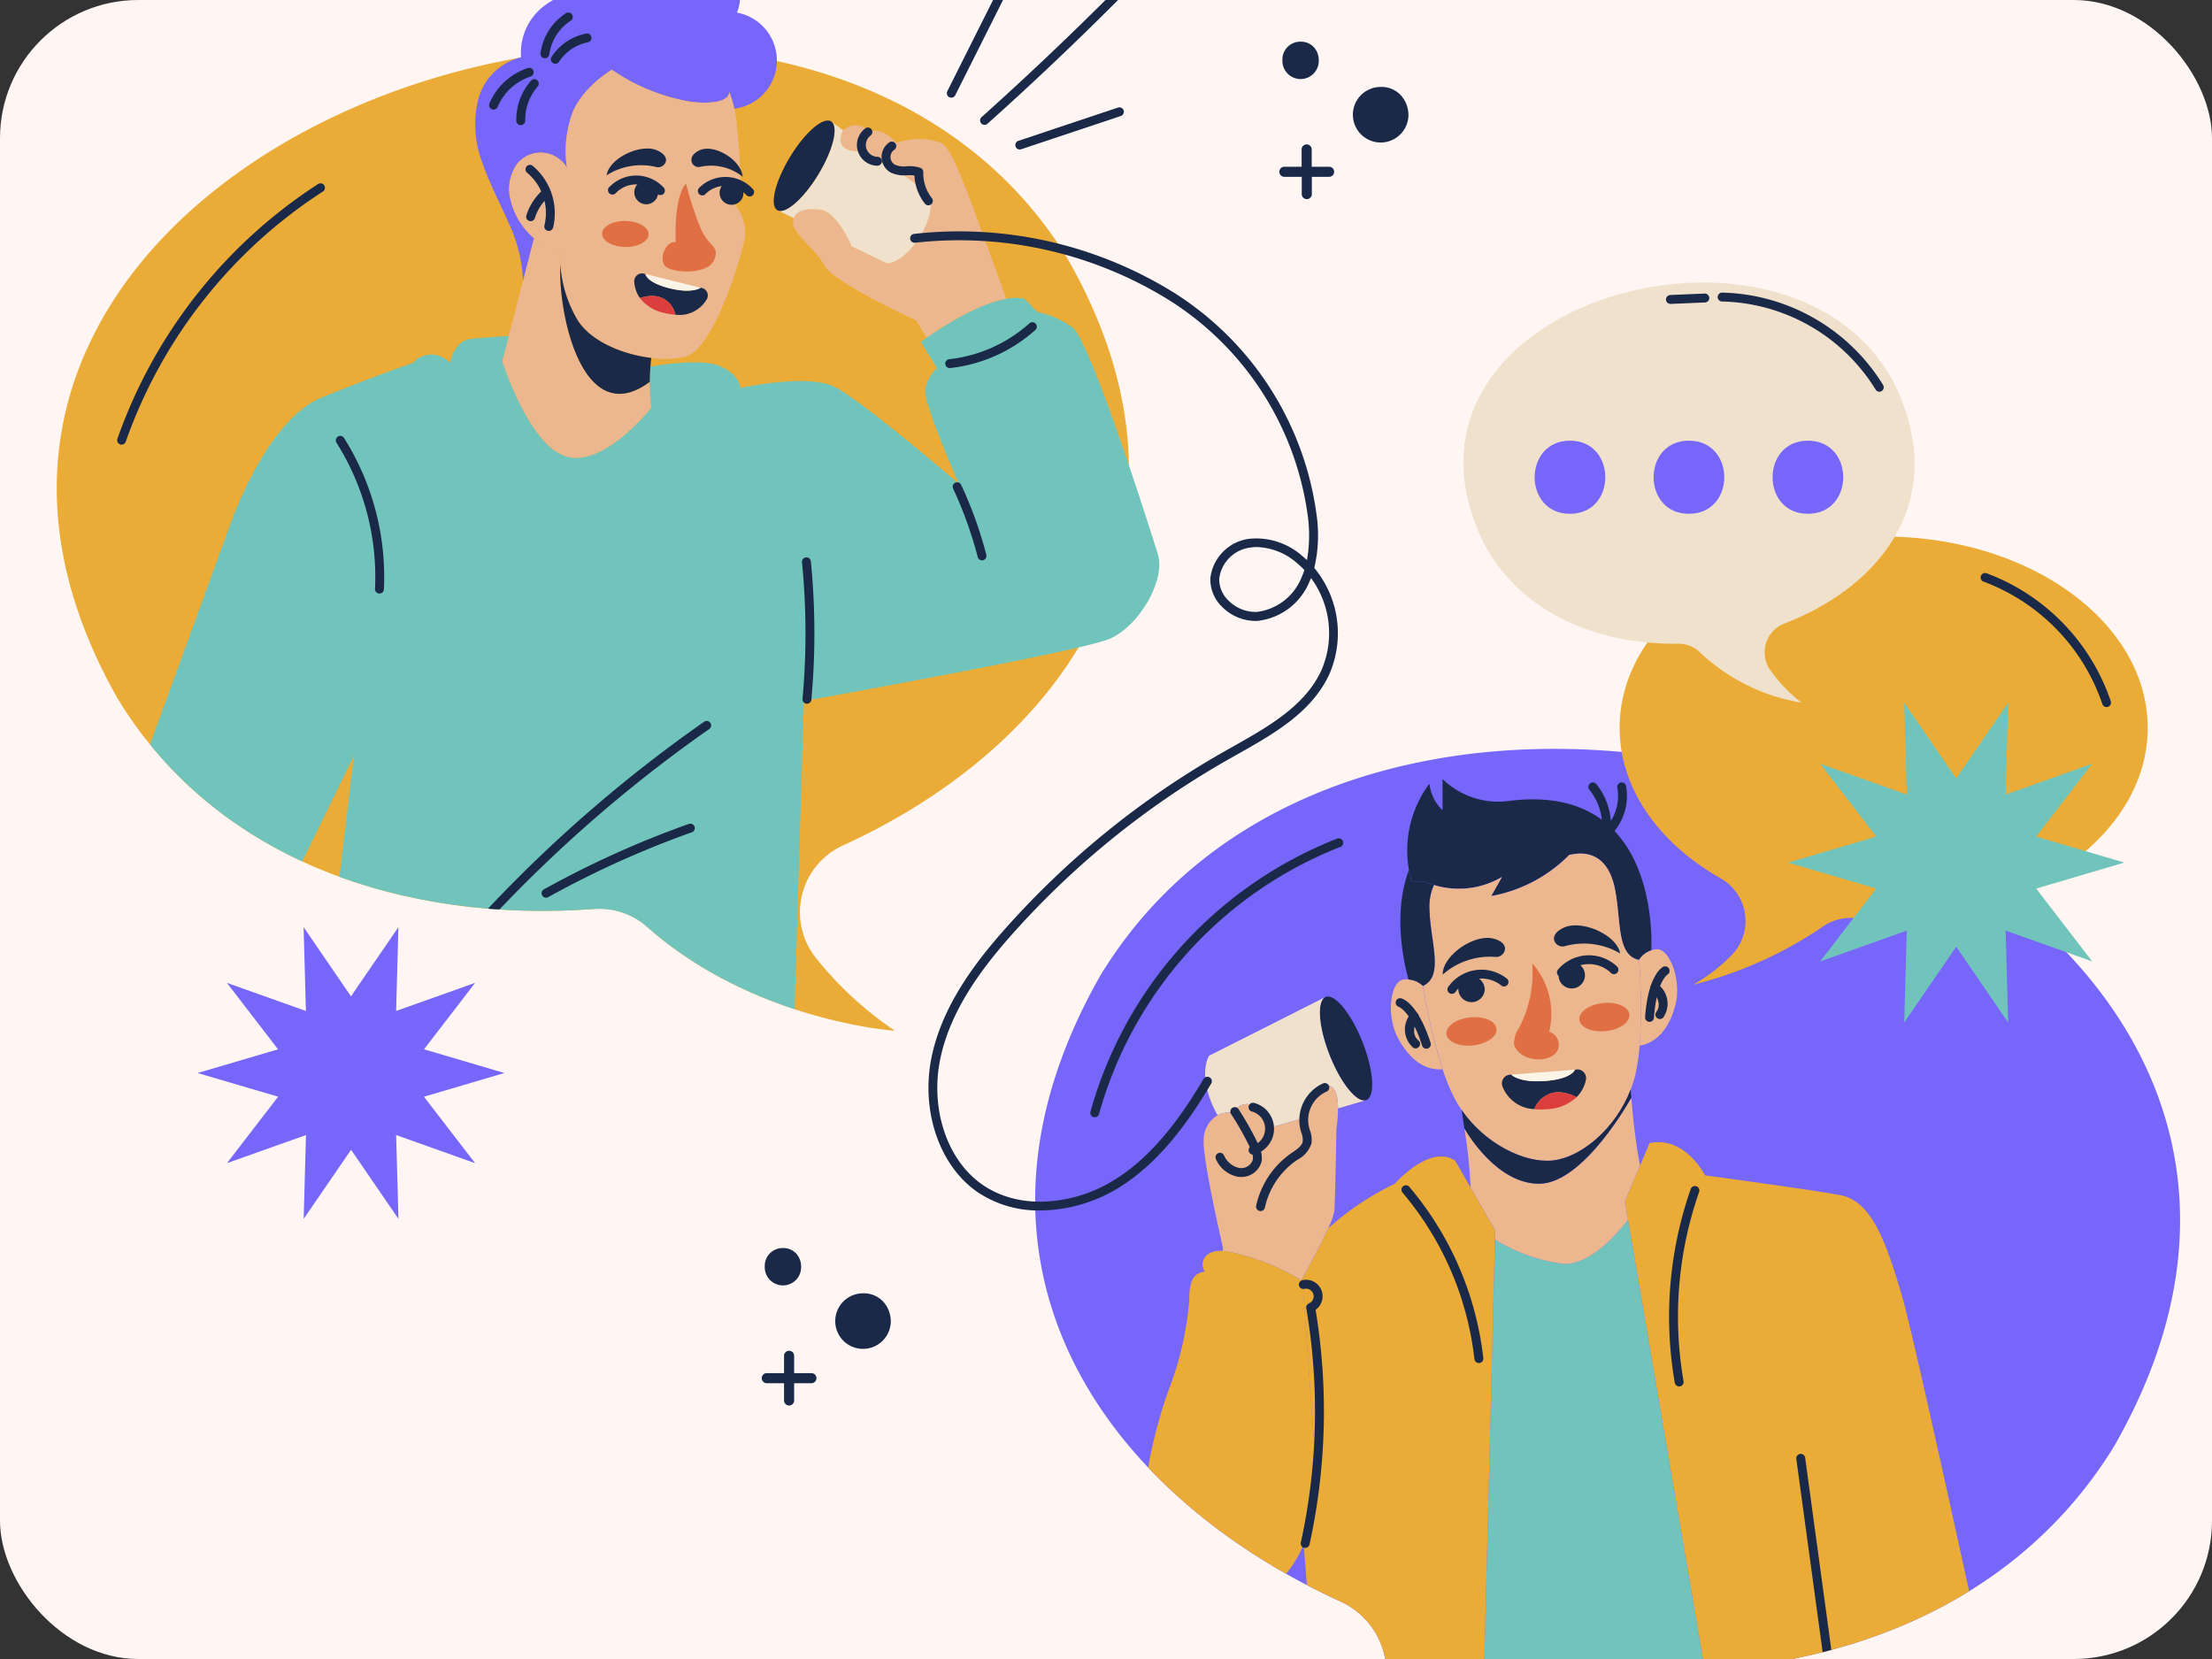 <svg xmlns="http://www.w3.org/2000/svg" xmlns:xlink="http://www.w3.org/1999/xlink" width="160" height="120" viewBox="0 0 160 120">
  <rect x="0" y="0" width="160" height="120" fill="#333333" stroke="none"/>
  <defs>
    <clipPath id="clip-path">
      <rect id="Rectángulo_401377" data-name="Rectángulo 401377" width="160" height="120" rx="10" transform="translate(-10353 -10232)" fill="#2436b1"/>
    </clipPath>
    <clipPath id="clip-path-2">
      <path id="Trazado_873930" data-name="Trazado 873930" d="M275.147,295.8a5.566,5.566,0,0,0-4.1,1.342c-8.108,7.215-18.8,8.033-19.186,8.061a27.238,27.238,0,0,0,6.115-5.638,5.668,5.668,0,0,0-2.107-8.679c-17.507-8.009-29.033-24.833-17.344-45.315,21.555-35.32,97.653-8.584,73.34,34.03C304.205,292.163,289.646,296.872,275.147,295.8Z" transform="translate(-233.793 -229.216)"/>
    </clipPath>
    <clipPath id="clip-path-3">
      <path id="Trazado_873967" data-name="Trazado 873967" d="M95.016,42.386V96.173h-7.71c-3.721,5.654-9.586,10.221-16.427,13.353a5.308,5.308,0,0,0-1.975,8.128,25.546,25.546,0,0,0,5.727,5.282c-.362-.027-10.373-.8-17.968-7.55a5.216,5.216,0,0,0-3.832-1.259c-13.581,1-27.211-3.409-34.392-15.168C6.091,77.315,21.4,60.043,41.229,54.046V42.386Z" transform="translate(-14.003 -42.386)"/>
    </clipPath>
  </defs>
  <g id="Enmascarar_grupo_1098725" data-name="Enmascarar grupo 1098725" transform="translate(10353 10232)" clip-path="url(#clip-path)">
    <g id="_201007219_10786350" data-name="201007219_10786350" transform="translate(-10353.468 -10251.581)">
      <g id="BACKGROUND" transform="translate(0.468 -0.419)">
        <g id="Grupo_1099824" data-name="Grupo 1099824">
          <g id="Grupo_1099823" data-name="Grupo 1099823">
            <g id="Grupo_1099822" data-name="Grupo 1099822">
              <g id="Grupo_1099821" data-name="Grupo 1099821">
                <rect id="Rectángulo_401376" data-name="Rectángulo 401376" width="160" height="161" fill="#fff6f3"/>
              </g>
            </g>
          </g>
        </g>
      </g>
      <g id="OBJECTS" transform="translate(4.574 13.591)">
        <g id="Grupo_1099873" data-name="Grupo 1099873" transform="translate(70.775 60.161)">
          <g id="Grupo_1099827" data-name="Grupo 1099827">
            <g id="Grupo_1099825" data-name="Grupo 1099825">
              <path id="Trazado_873890" data-name="Trazado 873890" d="M275.147,295.8a5.566,5.566,0,0,0-4.1,1.342c-8.108,7.215-18.8,8.033-19.186,8.061a27.238,27.238,0,0,0,6.115-5.638,5.668,5.668,0,0,0-2.107-8.679c-17.507-8.009-29.033-24.833-17.344-45.315,21.555-35.32,97.653-8.584,73.34,34.03C304.205,292.163,289.646,296.872,275.147,295.8Z" transform="translate(-233.793 -229.216)" fill="#7666fa"/>
            </g>
            <g id="Grupo_1099826" data-name="Grupo 1099826" transform="translate(3.985 6.466)">
              <path id="Trazado_873891" data-name="Trazado 873891" d="M246.493,269.475a.329.329,0,0,1-.084-.011.322.322,0,0,1-.227-.4,29.82,29.82,0,0,1,17.861-19.751.322.322,0,0,1,.23.6A29.163,29.163,0,0,0,246.8,269.237.323.323,0,0,1,246.493,269.475Z" transform="translate(-246.17 -249.297)" fill="#1a2948"/>
            </g>
          </g>
          <g id="Grupo_1099872" data-name="Grupo 1099872">
            <g id="Grupo_1099871" data-name="Grupo 1099871" clip-path="url(#clip-path-2)">
              <g id="Grupo_1099828" data-name="Grupo 1099828" transform="translate(42.648 28.442)">
                <path id="Trazado_873892" data-name="Trazado 873892" d="M366.464,323.166l-.228-1.337,1.1-2.588.691-1.634c2.58-.532,4.011,2.341,4.011,2.341s7.607,1.016,9.789,1.43,3.238,3.125,4.441,7.229,8.513,38.253,8.513,38.253H373.916Z" transform="translate(-366.236 -317.542)" fill="#eaac36"/>
              </g>
              <g id="Grupo_1099829" data-name="Grupo 1099829" transform="translate(32.189 34.066)">
                <path id="Trazado_873893" data-name="Trazado 873893" d="M344.442,335.009l7.452,43.694H333.755l1.065-42.276a12.431,12.431,0,0,0,4.949,1.764C341.59,338.264,343.39,336.366,344.442,335.009Z" transform="translate(-333.755 -335.009)" fill="#71c4bb"/>
              </g>
              <g id="Grupo_1099830" data-name="Grupo 1099830" transform="translate(43.668 14.491)">
                <path id="Trazado_873894" data-name="Trazado 873894" d="M370.3,274.292a1.8,1.8,0,0,1,.386-.073c.91-.077,1.857,2.231,1.333,4.116s-1.516,2.682-2.568,2.853h0a42.506,42.506,0,0,0-.045-6.2v0A1.613,1.613,0,0,1,370.3,274.292Z" transform="translate(-369.404 -274.217)" fill="#ecb78e"/>
              </g>
              <g id="Grupo_1099831" data-name="Grupo 1099831" transform="translate(26.908 2.181)">
                <path id="Trazado_873895" data-name="Trazado 873895" d="M334.116,249.064v0l0,0c-1.674-.345-1.264-2.934-1.764-5.25-.451-2.068-1.707-2.726-3.291-2.336a10.535,10.535,0,0,1-5.636,2.966c.26-.459.52-.918.78-1.381a6.143,6.143,0,0,1-4.921.581,5.047,5.047,0,0,1-.678-.256l-.926-.012a7.164,7.164,0,0,1-.2-.821v0a8.069,8.069,0,0,1,1.483-6.237,3.145,3.145,0,0,0,.947,1.926v-2.259a5.781,5.781,0,0,0,4.892,1.573c10.15-1.223,10.28,8.842,10.212,10.813A1.612,1.612,0,0,0,334.116,249.064Z" transform="translate(-317.356 -235.988)" fill="#1a2948"/>
              </g>
              <g id="Grupo_1099832" data-name="Grupo 1099832" transform="translate(31.039 25.22)">
                <path id="Trazado_873896" data-name="Trazado 873896" d="M342.891,312.458l-1.1,2.588.228,1.337c-1.052,1.357-2.852,3.255-4.673,3.182A12.43,12.43,0,0,1,332.4,317.8l.016-.646-1.792-3.137.008,0a33.92,33.92,0,0,0-.447-4.254c.268.463,2.426,4.051,5.453,4.006,3.23-.053,6.628-6.229,6.628-6.229A45.555,45.555,0,0,0,342.891,312.458Z" transform="translate(-330.185 -307.537)" fill="#ecb78e"/>
              </g>
              <g id="Grupo_1099833" data-name="Grupo 1099833" transform="translate(28.039 7.572)">
                <path id="Trazado_873897" data-name="Trazado 873897" d="M335.9,269.8c-1.081,2.824-3.564,4.876-5.583,5.12s-4.917-1.162-6.636-3.637a8.243,8.243,0,0,1-.581-.967,14.131,14.131,0,0,1-.8-1.979,42.738,42.738,0,0,1-1.422-6.034c1.544-.731.532-3.145.471-5.514a3.771,3.771,0,0,1,.321-1.784,6.142,6.142,0,0,0,4.921-.581c-.26.463-.52.923-.78,1.381a10.536,10.536,0,0,0,5.636-2.966c1.585-.39,2.84.268,3.291,2.337.5,2.316.09,4.9,1.764,5.25l0,0a42.558,42.558,0,0,1,.045,6.2,14.132,14.132,0,0,1-.313,2.113A8.267,8.267,0,0,1,335.9,269.8Z" transform="translate(-320.869 -252.73)" fill="#ecb78e"/>
              </g>
              <g id="Grupo_1099834" data-name="Grupo 1099834" transform="translate(30.847 24.639)">
                <path id="Trazado_873898" data-name="Trazado 873898" d="M341.809,305.733c.016.171.033.366.053.581,0,0-3.4,6.177-6.628,6.229-3.027.045-5.185-3.543-5.453-4.006v0c-.069-.5-.138-.955-.191-1.317,1.719,2.475,4.612,3.881,6.636,3.637S340.728,308.557,341.809,305.733Z" transform="translate(-329.59 -305.733)" fill="#1a2948"/>
              </g>
              <g id="Grupo_1099835" data-name="Grupo 1099835" transform="translate(16.288 29.473)">
                <path id="Trazado_873899" data-name="Trazado 873899" d="M301.341,326.756l-1.065,42.276h-15.9l3.539-14.982-.411-5.262v0a11.077,11.077,0,0,0,.675-2.556,27.131,27.131,0,0,0,0-5.77q-.384-5.443-.772-10.886c.443-.8,1.333-2.43,1.869-3.625v0a20.327,20.327,0,0,1,4.815-3.222s2.544-2.914,4.376-1.666l1.1,1.918,1.792,3.137Z" transform="translate(-284.376 -320.745)" fill="#eaac36"/>
              </g>
              <g id="Grupo_1099836" data-name="Grupo 1099836" transform="translate(25.726 16.673)">
                <path id="Trazado_873900" data-name="Trazado 873900" d="M314.959,281a1.647,1.647,0,0,1,1.036.459,0,0,0,0,1,0,0,42.689,42.689,0,0,0,1.422,6.034h0c-1.065.085-2.214-.455-3.17-2.162s-.585-4.177.317-4.319A1.624,1.624,0,0,1,314.959,281Z" transform="translate(-313.685 -280.994)" fill="#ecb78e"/>
              </g>
              <g id="Grupo_1099837" data-name="Grupo 1099837" transform="translate(26.411 8.755)">
                <path id="Trazado_873901" data-name="Trazado 873901" d="M317.437,264.788a1.646,1.646,0,0,0-1.036-.459c-.3-1.085-1.174-4.75.033-7.924a7.026,7.026,0,0,0,.2.821l.926.012a5,5,0,0,0,.678.256,3.77,3.77,0,0,0-.321,1.784c.061,2.369,1.073,4.783-.471,5.514A0,0,0,0,0,317.437,264.788Z" transform="translate(-315.812 -256.405)" fill="#1a2948"/>
              </g>
              <g id="Grupo_1099838" data-name="Grupo 1099838" transform="translate(20.586 17.909)">
                <path id="Trazado_873902" data-name="Trazado 873902" d="M300.814,288.124c.813,2.06.934,3.941.272,4.2s-1.853-1.2-2.661-3.263-.934-3.941-.276-4.2S300,286.064,300.814,288.124Z" transform="translate(-297.725 -284.831)" fill="#1a2948"/>
              </g>
              <g id="Grupo_1099839" data-name="Grupo 1099839" transform="translate(12.289 17.938)">
                <path id="Trazado_873903" data-name="Trazado 873903" d="M283.616,292.388l-2.048.6c0-.849-.171-1.735-.866-1.637-1.3.183-1.508,2.3-1.508,2.3l-2.332.678s-.662-1.394-1.585-1.621a1.1,1.1,0,0,0-1.28.605,1.843,1.843,0,0,0-1.134.166,6.553,6.553,0,0,1-.479-.983c-.874-2.227-.138-3.32-.138-3.32l8.432-4.254c-.658.26-.536,2.141.276,4.2S282.957,292.648,283.616,292.388Z" transform="translate(-271.957 -284.923)" fill="#f0e1cc"/>
              </g>
              <g id="Grupo_1099840" data-name="Grupo 1099840" transform="translate(12.181 24.356)">
                <path id="Trazado_873904" data-name="Trazado 873904" d="M280.63,315.174c-.536,1.195-1.426,2.82-1.869,3.625-.024.045-.053.09-.073.13a16.527,16.527,0,0,0-5.006-2.011,4.685,4.685,0,0,0-.67-.106l.008-.236s-1.467-6.319-1.394-7.741a2.058,2.058,0,0,1,1.012-1.841,1.84,1.84,0,0,1,1.134-.166,1.1,1.1,0,0,1,1.28-.605c.923.228,1.585,1.621,1.585,1.621l2.332-.678s.207-2.121,1.508-2.3c.695-.1.861.788.866,1.637a9.875,9.875,0,0,1-.114,1.459s-.081,5-.15,5.949a5.159,5.159,0,0,1-.447,1.264Z" transform="translate(-271.623 -304.854)" fill="#ecb78e"/>
              </g>
              <g id="Grupo_1099841" data-name="Grupo 1099841" transform="translate(8.05 36.306)">
                <path id="Trazado_873905" data-name="Trazado 873905" d="M259.506,363.308a.015.015,0,0,1,0-.012,12.889,12.889,0,0,1-.642-5.376,33.535,33.535,0,0,1,1.65-6.213,22.993,22.993,0,0,0,1.378-6.274,3.6,3.6,0,0,1,.166-1.252,1.046,1.046,0,0,1,.955-.707.916.916,0,0,1,.374-1.353,1.725,1.725,0,0,1,.931-.15,4.693,4.693,0,0,1,.67.106,16.531,16.531,0,0,1,5.006,2.011c.02-.041.049-.085.073-.13q.39,5.449.772,10.886a27.129,27.129,0,0,1,0,5.77,11.079,11.079,0,0,1-.675,2.556v0a7.789,7.789,0,0,1-1.682,2.6,5.524,5.524,0,0,1-5.283,1.569A5.825,5.825,0,0,1,259.506,363.308Z" transform="translate(-258.794 -341.963)" fill="#eaac36"/>
              </g>
              <g id="Grupo_1099842" data-name="Grupo 1099842" transform="translate(26.071 18.03)">
                <path id="Trazado_873906" data-name="Trazado 873906" d="M316.978,288.864a.322.322,0,0,1-.307-.223c-.8-2.49-1.676-2.8-1.685-2.8a.328.328,0,0,1-.218-.394.317.317,0,0,1,.378-.229c.122.029,1.221.365,2.139,3.226a.322.322,0,0,1-.208.405A.356.356,0,0,1,316.978,288.864Z" transform="translate(-314.757 -285.209)" fill="#1a2948"/>
              </g>
              <g id="Grupo_1099843" data-name="Grupo 1099843" transform="translate(26.762 19.033)">
                <path id="Trazado_873907" data-name="Trazado 873907" d="M317.657,290.952a.317.317,0,0,1-.186-.061,1.751,1.751,0,0,1-.2-2.41.322.322,0,1,1,.555.326c-.609,1.035-.04,1.513.027,1.564a.323.323,0,0,1-.194.58Z" transform="translate(-316.904 -288.323)" fill="#1a2948"/>
              </g>
              <g id="Grupo_1099844" data-name="Grupo 1099844" transform="translate(44.114 15.722)">
                <path id="Trazado_873908" data-name="Trazado 873908" d="M371.111,282.063h-.023a.322.322,0,0,1-.3-.344c.213-3,1.2-3.584,1.313-3.641a.322.322,0,0,1,.3.569c-.033.022-.79.554-.972,3.118A.322.322,0,0,1,371.111,282.063Z" transform="translate(-370.788 -278.042)" fill="#1a2948"/>
              </g>
              <g id="Grupo_1099845" data-name="Grupo 1099845" transform="translate(44.499 16.939)">
                <path id="Trazado_873909" data-name="Trazado 873909" d="M372.669,284.419a.322.322,0,0,1-.247-.528c.055-.068.489-.667-.345-1.525a.322.322,0,0,1,.462-.449,1.752,1.752,0,0,1,.376,2.389A.323.323,0,0,1,372.669,284.419Z" transform="translate(-371.986 -281.82)" fill="#1a2948"/>
              </g>
              <g id="Grupo_1099846" data-name="Grupo 1099846" transform="translate(29.633 19.225)">
                <ellipse id="Elipse_11518" data-name="Elipse 11518" cx="1.823" cy="1.019" rx="1.823" ry="1.019" transform="matrix(0.994, -0.107, 0.107, 0.994, 0, 0.39)" fill="#e06f43"/>
              </g>
              <g id="Grupo_1099847" data-name="Grupo 1099847" transform="translate(39.355 18.367)">
                <path id="Trazado_873910" data-name="Trazado 873910" d="M356.015,287.48c.06.559.92.925,1.921.818s1.764-.648,1.7-1.208-.92-.925-1.921-.818S355.955,286.921,356.015,287.48Z" transform="translate(-356.012 -286.254)" fill="#e06f43"/>
              </g>
              <g id="Grupo_1099848" data-name="Grupo 1099848" transform="translate(34.623 15.511)">
                <path id="Trazado_873911" data-name="Trazado 873911" d="M344.4,283.808c-.717.907-2.767.591-3.073-.56a1.942,1.942,0,0,1,.356-1.189,8.618,8.618,0,0,0,.958-4.673,5.484,5.484,0,0,1,1.223,4.954A.969.969,0,0,1,344.4,283.808Z" transform="translate(-341.314 -277.386)" fill="#e06f43"/>
              </g>
              <g id="Grupo_1099857" data-name="Grupo 1099857" transform="translate(29.473 12.763)">
                <g id="Grupo_1099849" data-name="Grupo 1099849" transform="translate(0 0.907)">
                  <path id="Trazado_873912" data-name="Trazado 873912" d="M325.322,274.32a5.151,5.151,0,0,1,3.807-1.277.635.635,0,0,0,.7-.638c-.037-.259-.241-.53-.836-.686C327.6,271.356,325.3,272.945,325.322,274.32Z" transform="translate(-325.321 -271.667)" fill="#1a2948"/>
                </g>
                <g id="Grupo_1099850" data-name="Grupo 1099850" transform="translate(1.158 3.647)">
                  <path id="Trazado_873913" data-name="Trazado 873913" d="M330.8,281.127a.955.955,0,1,1-1.089-.943A1.023,1.023,0,0,1,330.8,281.127Z" transform="translate(-328.916 -280.176)" fill="#1a2948"/>
                </g>
                <g id="Grupo_1099852" data-name="Grupo 1099852" transform="translate(0.342 3.211)">
                  <g id="Grupo_1099851" data-name="Grupo 1099851">
                    <path id="Trazado_873914" data-name="Trazado 873914" d="M326.707,280.566a.322.322,0,0,1-.238-.539,2.94,2.94,0,0,1,4.179-.591.322.322,0,0,1-.337.549,2.3,2.3,0,0,0-3.365.476A.323.323,0,0,1,326.707,280.566Z" transform="translate(-326.385 -278.823)" fill="#1a2948"/>
                  </g>
                </g>
                <g id="Grupo_1099853" data-name="Grupo 1099853" transform="translate(8.046)">
                  <path id="Trazado_873915" data-name="Trazado 873915" d="M355.1,270.886a5.151,5.151,0,0,0-3.98-.534.635.635,0,0,1-.809-.494c-.012-.261.136-.565.691-.831C352.3,268.407,354.862,269.53,355.1,270.886Z" transform="translate(-350.31 -268.852)" fill="#1a2948"/>
                </g>
                <g id="Grupo_1099854" data-name="Grupo 1099854" transform="translate(8.394 2.653)">
                  <path id="Trazado_873916" data-name="Trazado 873916" d="M351.39,278.223a.955.955,0,1,0,.891-1.132A1.024,1.024,0,0,0,351.39,278.223Z" transform="translate(-351.388 -277.09)" fill="#1a2948"/>
                </g>
                <g id="Grupo_1099856" data-name="Grupo 1099856" transform="translate(8.26 2.164)">
                  <g id="Grupo_1099855" data-name="Grupo 1099855">
                    <path id="Trazado_873917" data-name="Trazado 873917" d="M351.3,277.132a.322.322,0,0,1-.217-.56,2.94,2.94,0,0,1,4.215-.21.322.322,0,0,1-.385.516,2.3,2.3,0,0,0-3.395.169A.324.324,0,0,1,351.3,277.132Z" transform="translate(-350.973 -275.572)" fill="#1a2948"/>
                  </g>
                </g>
              </g>
              <g id="Grupo_1099862" data-name="Grupo 1099862" transform="translate(33.754 23.184)">
                <g id="Grupo_1099858" data-name="Grupo 1099858">
                  <path id="Trazado_873918" data-name="Trazado 873918" d="M338.661,302.445a2.568,2.568,0,0,0,2.311,1.639v-.009a1.9,1.9,0,0,1,1.663-1.217,2.882,2.882,0,0,1,1.386.364,2.515,2.515,0,0,0,.671-1.235.628.628,0,0,0-.66-.772l-.116.007v0c-.024.063-.312.681-2.136.821-1.922.155-2.467-.457-2.467-.457l-.111.007A.63.63,0,0,0,338.661,302.445Z" transform="translate(-338.618 -301.213)" fill="#1a2948"/>
                </g>
                <g id="Grupo_1099859" data-name="Grupo 1099859" transform="translate(2.353 1.644)">
                  <path id="Trazado_873919" data-name="Trazado 873919" d="M345.927,307.536v.009a4.515,4.515,0,0,0,.86.008,3.338,3.338,0,0,0,2.191-.87,2.878,2.878,0,0,0-1.386-.364A1.9,1.9,0,0,0,345.927,307.536Z" transform="translate(-345.926 -306.318)" fill="#dc3d3d"/>
                </g>
                <g id="Grupo_1099860" data-name="Grupo 1099860" transform="translate(0.671 0.015)">
                  <path id="Trazado_873920" data-name="Trazado 873920" d="M340.7,301.625s.57.61,2.491.455c1.824-.14,2.112-.758,2.111-.819Z" transform="translate(-340.702 -301.261)" fill="#fbf5e8"/>
                </g>
                <g id="Grupo_1099861" data-name="Grupo 1099861" transform="translate(5.404 2.009)">
                  <path id="Trazado_873921" data-name="Trazado 873921" d="M355.435,307.468a.109.109,0,0,0-.036-.015" transform="translate(-355.399 -307.453)" fill="#dc3d3d"/>
                </g>
              </g>
              <g id="Grupo_1099863" data-name="Grupo 1099863" transform="translate(55.049 50.993)">
                <path id="Trazado_873922" data-name="Trazado 873922" d="M408.615,414.241a.322.322,0,0,1-.319-.279l-3.545-26.021a.322.322,0,1,1,.639-.087l3.545,26.021a.322.322,0,0,1-.276.363Z" transform="translate(-404.748 -387.576)" fill="#1a2948"/>
              </g>
              <g id="Grupo_1099864" data-name="Grupo 1099864" transform="translate(45.846 31.62)">
                <path id="Trazado_873923" data-name="Trazado 873923" d="M376.9,341.907a.322.322,0,0,1-.317-.267,27.987,27.987,0,0,1,1.152-14.012.322.322,0,0,1,.608.213,27.339,27.339,0,0,0-1.126,13.689.322.322,0,0,1-.262.373A.333.333,0,0,1,376.9,341.907Z" transform="translate(-376.168 -327.413)" fill="#1a2948"/>
              </g>
              <g id="Grupo_1099865" data-name="Grupo 1099865" transform="translate(26.487 31.567)">
                <path id="Trazado_873924" data-name="Trazado 873924" d="M321.65,340.1a.322.322,0,0,1-.32-.287,22.528,22.528,0,0,0-5.2-12.04.322.322,0,1,1,.49-.418,23.18,23.18,0,0,1,5.354,12.388.322.322,0,0,1-.285.356Z" transform="translate(-316.05 -327.246)" fill="#1a2948"/>
              </g>
              <g id="Grupo_1099866" data-name="Grupo 1099866" transform="translate(19.061 38.401)">
                <path id="Trazado_873925" data-name="Trazado 873925" d="M293.452,367.862a.349.349,0,0,1-.07-.007.322.322,0,0,1-.245-.384,44.4,44.4,0,0,0,.394-16.947.322.322,0,0,1,.194-.352.552.552,0,0,0-.342-1.046.322.322,0,0,1-.15-.626,1.194,1.194,0,0,1,.971,2.136,45.053,45.053,0,0,1-.438,16.975A.322.322,0,0,1,293.452,367.862Z" transform="translate(-292.986 -348.469)" fill="#1a2948"/>
              </g>
              <g id="Grupo_1099867" data-name="Grupo 1099867" transform="translate(15.974 24.169)">
                <path id="Trazado_873926" data-name="Trazado 873926" d="M283.723,313.531a.322.322,0,0,1-.315-.39,6.251,6.251,0,0,1,2.515-3.779l.118-.081c.331-.227.673-.461.735-.772a1.435,1.435,0,0,0-.1-.65c-.028-.093-.056-.186-.079-.279a2.921,2.921,0,0,1,1.652-3.283.322.322,0,1,1,.249.594,2.255,2.255,0,0,0-1.276,2.535c.021.082.045.165.07.248a1.946,1.946,0,0,1,.115.962,2.034,2.034,0,0,1-1,1.176l-.114.078a5.6,5.6,0,0,0-2.253,3.387A.322.322,0,0,1,283.723,313.531Z" transform="translate(-283.401 -304.272)" fill="#1a2948"/>
              </g>
              <g id="Grupo_1099868" data-name="Grupo 1099868" transform="translate(13.037 25.915)">
                <path id="Trazado_873927" data-name="Trazado 873927" d="M276.12,314.742a1.485,1.485,0,0,1-.229-.017,2.181,2.181,0,0,1-1.581-1.281.322.322,0,0,1,.581-.277,1.565,1.565,0,0,0,1.1.922.889.889,0,0,0,1-.622,1.624,1.624,0,0,0-.235-.894,21.21,21.21,0,0,0-1.344-2.379.322.322,0,1,1,.539-.352,21.851,21.851,0,0,1,1.385,2.452,2.168,2.168,0,0,1,.291,1.277A1.507,1.507,0,0,1,276.12,314.742Z" transform="translate(-274.279 -309.694)" fill="#1a2948"/>
              </g>
              <g id="Grupo_1099869" data-name="Grupo 1099869" transform="translate(15.429 25.597)">
                <path id="Trazado_873928" data-name="Trazado 873928" d="M282.036,312.456a.322.322,0,0,1-.083-.633,1.284,1.284,0,0,0-.005-2.482.322.322,0,0,1,.164-.623,1.927,1.927,0,0,1,.009,3.726A.314.314,0,0,1,282.036,312.456Z" transform="translate(-281.707 -308.708)" fill="#1a2948"/>
              </g>
              <g id="Grupo_1099870" data-name="Grupo 1099870" transform="translate(40.013 2.421)">
                <path id="Trazado_873929" data-name="Trazado 873929" d="M359.326,240.759a.322.322,0,0,1-.319-.367,4.11,4.11,0,0,0-.879-3.125.322.322,0,1,1,.5-.409,4.775,4.775,0,0,1,1.05,2.662,3.391,3.391,0,0,0,.469-2.4.322.322,0,1,1,.633-.12,4.045,4.045,0,0,1-1.236,3.68A.321.321,0,0,1,359.326,240.759Z" transform="translate(-358.055 -236.734)" fill="#1a2948"/>
              </g>
            </g>
          </g>
        </g>
        <g id="Grupo_1099916" data-name="Grupo 1099916">
          <g id="Grupo_1099876" data-name="Grupo 1099876" transform="translate(0 9.385)">
            <g id="Grupo_1099874" data-name="Grupo 1099874">
              <path id="Trazado_873931" data-name="Trazado 873931" d="M52.831,133.889a5.212,5.212,0,0,1,3.835,1.257c7.593,6.756,17.6,7.523,17.967,7.549a25.513,25.513,0,0,1-5.727-5.28,5.307,5.307,0,0,1,1.973-8.128c16.394-7.5,27.188-23.255,16.242-42.436C66.936,53.776-4.328,78.812,18.441,118.719,25.619,130.479,39.253,134.889,52.831,133.889Z" transform="translate(-14.004 -71.532)" fill="#eaac36"/>
            </g>
            <g id="Grupo_1099875" data-name="Grupo 1099875" transform="translate(4.366 9.874)">
              <path id="Trazado_873932" data-name="Trazado 873932" d="M27.885,121.089a.322.322,0,0,1-.3-.427,36.248,36.248,0,0,1,14.5-18.414.322.322,0,1,1,.351.539,35.606,35.606,0,0,0-14.247,18.084A.32.32,0,0,1,27.885,121.089Z" transform="translate(-27.563 -102.196)" fill="#1a2948"/>
            </g>
          </g>
          <g id="Grupo_1099915" data-name="Grupo 1099915">
            <g id="Grupo_1099914" data-name="Grupo 1099914" clip-path="url(#clip-path-3)">
              <g id="Grupo_1099877" data-name="Grupo 1099877" transform="translate(32.219 23.212)">
                <path id="Trazado_873933" data-name="Trazado 873933" d="M114.53,121.553q.519-2,1.039-4.014.394-1.53.792-3.067a5.011,5.011,0,0,0,1.857,1.016c0,.24.015.548.05.894-.183,3.691,1.667,12.059,6.469,8.482a15.484,15.484,0,0,0,.11,1.88s-3.352,4.285-6.1,3.547-4.684-6.906-4.684-6.906C114.214,122.774,114.374,122.165,114.53,121.553Z" transform="translate(-114.058 -114.471)" fill="#ecb78e"/>
              </g>
              <g id="Grupo_1099878" data-name="Grupo 1099878" transform="translate(-0.815 27.536)">
                <path id="Trazado_873934" data-name="Trazado 873934" d="M24.046,180.912H11.473L24.7,144.667s2.592-7.881,6.77-9.57,6.564-2.489,6.564-2.489a1.8,1.8,0,0,1,2.7,0s.262-1.613,1.533-1.743c.792-.084,1.956-.164,2.717-.209-.156.613-.316,1.221-.472,1.83,0,0,1.933,6.165,4.684,6.906s6.1-3.547,6.1-3.547a15.549,15.549,0,0,1-.11-1.88c0-.362.015-.727.046-1.088.422-.08,3.634-.639,5.015-.046,1.48.635,1.484,1.587,1.484,1.587s4.783-1.058,6.766-.107c1.952.936,8.824,6.846,9.041,7.032-.072-.171-2.584-5.856-2.428-6.819a2.647,2.647,0,0,1,.845-1.533l-1.164-1.907s.148-.11.407-.293c1-.708,3.676-2.469,5.777-2.827a3.315,3.315,0,0,1,1.328,0l.9.951a6.5,6.5,0,0,1,2.538,1.111c1.3.928,5.609,14.547,6.191,16.4s-1.324,5.209-3.493,6.138-22.109,4.494-22.109,4.494l-.738,24.559H31.31l2.471-20.588Z" transform="translate(-11.473 -127.899)" fill="#71c4bb"/>
              </g>
              <g id="Grupo_1099879" data-name="Grupo 1099879" transform="translate(53.261 15.06)">
                <path id="Trazado_873935" data-name="Trazado 873935" d="M192.666,95.762c.422,1.138,1.785,4.9,2.161,5.936-2.1.358-4.772,2.119-5.777,2.827l-.723-1.256s-6.012-2.751-6.667-3.984-2.218-2.222-2.257-3.071a.9.9,0,0,1,.05-.346c.2-.571.989-.742,1.964-.605,1.145.16,2.184,2.538,2.184,2.538l-.03.065,2.645,1.286s1.229-.072,2.39-1.99.655-3.044.655-3.044l-1.085-.8-1.956-1.446a1.624,1.624,0,0,1-1.7-.845c-2.4.156-1.514-1.484-1.514-1.484a.186.186,0,0,1,.034-.023,1.232,1.232,0,0,1,1.868.1c1-.388,1.975.81,1.975.81a4.733,4.733,0,0,1,3.28,0C190.886,90.8,192.172,94.434,192.666,95.762Z" transform="translate(-179.404 -89.155)" fill="#ecb78e"/>
              </g>
              <g id="Grupo_1099880" data-name="Grupo 1099880" transform="translate(52.173 14.814)">
                <path id="Trazado_873936" data-name="Trazado 873936" d="M186.971,93.6s.51,1.126-.655,3.044-2.39,1.99-2.39,1.99l-2.645-1.286.03-.065s-1.039-2.378-2.184-2.538c-.974-.137-1.766.034-1.964.605l-1.138-.555c.593.243,1.876-.9,2.915-2.614s1.454-3.36.978-3.79l.829.613a.167.167,0,0,0-.034.023s-.883,1.64,1.514,1.484a1.623,1.623,0,0,0,1.7.845l1.956,1.446Z" transform="translate(-176.027 -88.392)" fill="#f0e1cc"/>
              </g>
              <g id="Grupo_1099881" data-name="Grupo 1099881" transform="translate(51.859 14.707)">
                <path id="Trazado_873937" data-name="Trazado 873937" d="M179.259,88.164c.476.43.057,2.085-.978,3.79s-2.321,2.858-2.915,2.614l-.057-.027c-.571-.342-.16-2.059.913-3.836s2.405-2.934,2.976-2.588Z" transform="translate(-175.052 -88.057)" fill="#1a2948"/>
              </g>
              <g id="Grupo_1099882" data-name="Grupo 1099882" transform="translate(30.261 2.722)">
                <path id="Trazado_873938" data-name="Trazado 873938" d="M126.347,60.75s.209,1.009-2.679.734a14.234,14.234,0,0,1-5.8-2.329s-2.469,1.423-3.018,3.638a7.764,7.764,0,0,0-.221,3.467,2.2,2.2,0,0,0-3.577-.346,3.118,3.118,0,0,0-.476,2.778,5.129,5.129,0,0,0,1.659,2.637q-.4,1.535-.791,3.067a11,11,0,0,0-1.081-4.251c-.616-1.416-1.359-2.782-1.853-4.243a7.76,7.76,0,0,1-.323-4.547A4.247,4.247,0,0,1,111.3,58.25a4.26,4.26,0,0,1,1.648-3.7,6.531,6.531,0,0,1,3.938-1.317,14.535,14.535,0,0,1,4.167.624,3.044,3.044,0,1,1,5.864,1.161,3.518,3.518,0,0,1-.137,6.944l-.053.011A8.14,8.14,0,0,0,126.347,60.75Z" transform="translate(-107.977 -50.838)" fill="#7666fa"/>
              </g>
              <g id="Grupo_1099883" data-name="Grupo 1099883" transform="translate(32.738 11.039)">
                <path id="Trazado_873939" data-name="Trazado 873939" d="M117.454,88.84a5.13,5.13,0,0,1-1.659-2.637,3.119,3.119,0,0,1,.476-2.778,2.2,2.2,0,0,1,3.577.346,7.764,7.764,0,0,1,.221-3.467c.548-2.215,3.018-3.638,3.018-3.638a14.234,14.234,0,0,0,5.8,2.329c2.888.274,2.679-.735,2.679-.735a8.034,8.034,0,0,1,.377,1.225,7.629,7.629,0,0,1,.194,1.321,39.991,39.991,0,0,1,.247,4,4.341,4.341,0,0,1-.605,1.435,2.947,2.947,0,0,1,.871,2.846c-.407,1.792-2.268,7.8-4.258,8.337a6.721,6.721,0,0,1-2.454.084c-1.986-.24-4.273-1.13-5.3-2.687a9,9,0,0,1-1.275-4.068c-.034-.346-.046-.655-.05-.894A5.008,5.008,0,0,1,117.454,88.84Z" transform="translate(-115.671 -76.667)" fill="#ecb78e"/>
              </g>
              <g id="Grupo_1099884" data-name="Grupo 1099884" transform="translate(36.415 25.122)">
                <path id="Trazado_873940" data-name="Trazado 873940" d="M133.617,127.8c-.031.362-.046.727-.046,1.088-4.8,3.577-6.652-4.791-6.469-8.482a9,9,0,0,0,1.275,4.068c1.028,1.556,3.314,2.447,5.3,2.687C133.651,127.37,133.632,127.583,133.617,127.8Z" transform="translate(-127.09 -120.403)" fill="#1a2948"/>
              </g>
              <g id="Grupo_1099885" data-name="Grupo 1099885" transform="translate(33.88 17.891)">
                <path id="Trazado_873941" data-name="Trazado 873941" d="M120.924,102.748a.318.318,0,0,1-.081-.01.322.322,0,0,1-.231-.392,3.812,3.812,0,0,0-1.275-3.824.322.322,0,0,1,.4-.5,4.474,4.474,0,0,1,1.5,4.488A.322.322,0,0,1,120.924,102.748Z" transform="translate(-119.216 -97.947)" fill="#1a2948"/>
              </g>
              <g id="Grupo_1099886" data-name="Grupo 1099886" transform="translate(33.954 19.62)">
                <path id="Trazado_873942" data-name="Trazado 873942" d="M119.769,105.685a.322.322,0,0,1-.308-.418,4.087,4.087,0,0,1,1.23-1.872.322.322,0,0,1,.421.488,3.491,3.491,0,0,0-1.037,1.577A.323.323,0,0,1,119.769,105.685Z" transform="translate(-119.447 -103.317)" fill="#1a2948"/>
              </g>
              <g id="Grupo_1099887" data-name="Grupo 1099887" transform="translate(39.775 16.73)">
                <path id="Trazado_873943" data-name="Trazado 873943" d="M137.525,96.279a4.659,4.659,0,0,1,3.581-.6.574.574,0,0,0,.716-.471c0-.236-.14-.507-.65-.73C139.982,93.953,137.7,95.047,137.525,96.279Z" transform="translate(-137.525 -94.341)" fill="#1a2948"/>
              </g>
              <g id="Grupo_1099888" data-name="Grupo 1099888" transform="translate(39.447 21.977)">
                <path id="Trazado_873944" data-name="Trazado 873944" d="M139.869,111.6c-.008.519-.768.927-1.7.913s-1.675-.448-1.666-.967.768-.927,1.7-.913S139.877,111.084,139.869,111.6Z" transform="translate(-136.506 -110.636)" fill="#e06f43"/>
              </g>
              <g id="Grupo_1099889" data-name="Grupo 1099889" transform="translate(45.908 16.747)">
                <path id="Trazado_873945" data-name="Trazado 873945" d="M160.277,96.42a3.669,3.669,0,0,0-3.1-.711.512.512,0,0,1-.609-.492c0-.236.137-.5.588-.711C158.21,94.021,160.163,95.183,160.277,96.42Z" transform="translate(-156.57 -94.393)" fill="#1a2948"/>
              </g>
              <g id="Grupo_1099890" data-name="Grupo 1099890" transform="translate(43.821 19.266)">
                <path id="Trazado_873946" data-name="Trazado 873946" d="M151.784,102.218a25.383,25.383,0,0,0,.989,3.07c.639,1.61,1.491,1.373,1.04,2.465s-3.061.944-3.535.444.01-1.822.761-1.742C151.039,106.456,150.864,103.256,151.784,102.218Z" transform="translate(-150.09 -102.218)" fill="#e06f43"/>
              </g>
              <g id="Grupo_1099895" data-name="Grupo 1099895" transform="translate(41.772 25.768)">
                <g id="Grupo_1099891" data-name="Grupo 1099891">
                  <path id="Trazado_873947" data-name="Trazado 873947" d="M148.968,124.287a2.291,2.291,0,0,1-2.271,1.107v-.008a1.7,1.7,0,0,0-1.287-1.312,2.566,2.566,0,0,0-1.272.119,2.244,2.244,0,0,1-.411-1.184.56.56,0,0,1,.693-.584l.1.023v0c.012.059.175.644,1.76,1.032,1.668.415,2.237-.044,2.237-.044l.1.023A.561.561,0,0,1,148.968,124.287Z" transform="translate(-143.726 -122.409)" fill="#1a2948"/>
                </g>
                <g id="Grupo_1099892" data-name="Grupo 1099892" transform="translate(0.413 1.628)">
                  <path id="Trazado_873948" data-name="Trazado 873948" d="M147.567,128.813v.008a4.051,4.051,0,0,1-.758-.118,2.976,2.976,0,0,1-1.8-1.084,2.566,2.566,0,0,1,1.272-.119A1.694,1.694,0,0,1,147.567,128.813Z" transform="translate(-145.008 -127.464)" fill="#dc3d3d"/>
                </g>
                <g id="Grupo_1099893" data-name="Grupo 1099893" transform="translate(0.816 0.048)">
                  <path id="Trazado_873949" data-name="Trazado 873949" d="M150.258,123.547s-.59.454-2.258.039c-1.584-.388-1.748-.973-1.739-1.027Z" transform="translate(-146.261 -122.559)" fill="#fbf5e8"/>
                </g>
                <g id="Grupo_1099894" data-name="Grupo 1099894" transform="translate(0.379 1.784)">
                  <path id="Trazado_873950" data-name="Trazado 873950" d="M144.937,127.948a.092.092,0,0,0-.034.008" transform="translate(-144.903 -127.948)" fill="#dc3d3d"/>
                </g>
              </g>
              <g id="Grupo_1099896" data-name="Grupo 1099896" transform="translate(41.781 19.042)">
                <path id="Trazado_873951" data-name="Trazado 873951" d="M145.466,102.518a.864.864,0,1,1-.84-1A.926.926,0,0,1,145.466,102.518Z" transform="translate(-143.755 -101.522)" fill="#1a2948"/>
              </g>
              <g id="Grupo_1099897" data-name="Grupo 1099897" transform="translate(47.953 19.079)">
                <path id="Trazado_873952" data-name="Trazado 873952" d="M164.631,102.632a.864.864,0,1,1-.84-1A.926.926,0,0,1,164.631,102.632Z" transform="translate(-162.92 -101.636)" fill="#1a2948"/>
              </g>
              <g id="Grupo_1099899" data-name="Grupo 1099899" transform="translate(46.348 18.787)">
                <g id="Grupo_1099898" data-name="Grupo 1099898">
                  <path id="Trazado_873953" data-name="Trazado 873953" d="M161.7,102.142a.32.32,0,0,1-.209-.077,2.056,2.056,0,0,0-3.034-.049.322.322,0,0,1-.4-.5,2.686,2.686,0,0,1,3.855.062.322.322,0,0,1-.21.567Z" transform="translate(-157.936 -100.728)" fill="#1a2948"/>
                </g>
              </g>
              <g id="Grupo_1099901" data-name="Grupo 1099901" transform="translate(39.896 18.683)">
                <g id="Grupo_1099900" data-name="Grupo 1099900">
                  <path id="Trazado_873954" data-name="Trazado 873954" d="M141.665,101.82a.322.322,0,0,1-.209-.077,2.056,2.056,0,0,0-3.034-.049.322.322,0,1,1-.4-.5,2.686,2.686,0,0,1,3.855.062.322.322,0,0,1-.209.567Z" transform="translate(-137.899 -100.405)" fill="#1a2948"/>
                </g>
              </g>
              <g id="Grupo_1099902" data-name="Grupo 1099902" transform="translate(34.987 6.886)">
                <path id="Trazado_873955" data-name="Trazado 873955" d="M122.976,67.086l-.042,0a.323.323,0,0,1-.278-.361,4.115,4.115,0,0,1,1.846-2.9.322.322,0,0,1,.346.543,3.462,3.462,0,0,0-1.554,2.443A.322.322,0,0,1,122.976,67.086Z" transform="translate(-122.654 -63.769)" fill="#1a2948"/>
              </g>
              <g id="Grupo_1099903" data-name="Grupo 1099903" transform="translate(35.739 8.41)">
                <path id="Trazado_873956" data-name="Trazado 873956" d="M125.312,70.692a.319.319,0,0,1-.175-.052.322.322,0,0,1-.094-.446,3.885,3.885,0,0,1,2.5-1.685.322.322,0,0,1,.124.632,3.282,3.282,0,0,0-2.081,1.4A.322.322,0,0,1,125.312,70.692Z" transform="translate(-124.99 -68.503)" fill="#1a2948"/>
              </g>
              <g id="Grupo_1099904" data-name="Grupo 1099904" transform="translate(31.271 10.896)">
                <path id="Trazado_873957" data-name="Trazado 873957" d="M111.437,79.244a.318.318,0,0,1-.124-.025.322.322,0,0,1-.173-.421,4.572,4.572,0,0,1,2.777-2.559.322.322,0,0,1,.2.613,3.918,3.918,0,0,0-2.382,2.194A.322.322,0,0,1,111.437,79.244Z" transform="translate(-111.115 -76.223)" fill="#1a2948"/>
              </g>
              <g id="Grupo_1099905" data-name="Grupo 1099905" transform="translate(33.238 11.717)">
                <path id="Trazado_873958" data-name="Trazado 873958" d="M117.547,82.1a.323.323,0,0,1-.322-.316,4.319,4.319,0,0,1,1.061-2.9.322.322,0,0,1,.484.425,3.667,3.667,0,0,0-.9,2.46.322.322,0,0,1-.316.328Z" transform="translate(-117.224 -78.774)" fill="#1a2948"/>
              </g>
              <g id="Grupo_1099906" data-name="Grupo 1099906" transform="translate(64.808 40.883)">
                <path id="Trazado_873959" data-name="Trazado 873959" d="M217.383,174.987a.322.322,0,0,1-.312-.241,28.659,28.659,0,0,0-1.776-4.94.322.322,0,1,1,.583-.273,29.3,29.3,0,0,1,1.816,5.051.322.322,0,0,1-.231.393A.328.328,0,0,1,217.383,174.987Z" transform="translate(-215.265 -169.348)" fill="#1a2948"/>
              </g>
              <g id="Grupo_1099907" data-name="Grupo 1099907" transform="translate(64.265 29.296)">
                <path id="Trazado_873960" data-name="Trazado 873960" d="M213.9,136.683a.322.322,0,0,1-.034-.642,10.4,10.4,0,0,0,5.8-2.592.322.322,0,1,1,.431.479,11.042,11.042,0,0,1-6.158,2.753Z" transform="translate(-213.578 -133.366)" fill="#1a2948"/>
              </g>
              <g id="Grupo_1099908" data-name="Grupo 1099908" transform="translate(59.662 16.235)">
                <path id="Trazado_873961" data-name="Trazado 873961" d="M202.668,97.413a.321.321,0,0,1-.252-.121,3.553,3.553,0,0,1-.759-2.039,3.352,3.352,0,0,0-.553-.018,2.195,2.195,0,0,1-1.17-.2,1.284,1.284,0,0,1-.093-2.177.322.322,0,0,1,.364.532.64.64,0,0,0,.046,1.085,1.677,1.677,0,0,0,.839.113,2.612,2.612,0,0,1,1,.111.322.322,0,0,1,.209.313,2.89,2.89,0,0,0,.62,1.876.322.322,0,0,1-.251.523Z" transform="translate(-199.283 -92.805)" fill="#1a2948"/>
              </g>
              <g id="Grupo_1099909" data-name="Grupo 1099909" transform="translate(57.882 15.219)">
                <path id="Trazado_873962" data-name="Trazado 873962" d="M195.236,92.41h0a1.5,1.5,0,0,1-.885-2.7.322.322,0,1,1,.387.515.854.854,0,0,0,.5,1.537.322.322,0,0,1,0,.644Z" transform="translate(-193.755 -89.65)" fill="#1a2948"/>
              </g>
              <g id="Grupo_1099910" data-name="Grupo 1099910" transform="translate(20.184 37.517)">
                <path id="Trazado_873963" data-name="Trazado 873963" d="M79.841,170.3h-.016a.322.322,0,0,1-.306-.337,18.216,18.216,0,0,0-2.786-10.573.322.322,0,0,1,.544-.345,18.865,18.865,0,0,1,2.886,10.95A.322.322,0,0,1,79.841,170.3Z" transform="translate(-76.683 -158.894)" fill="#1a2948"/>
              </g>
              <g id="Grupo_1099911" data-name="Grupo 1099911" transform="translate(53.904 46.304)">
                <path id="Trazado_873964" data-name="Trazado 873964" d="M181.763,196.771h-.029a.322.322,0,0,1-.292-.35,52.6,52.6,0,0,0-.038-9.882.322.322,0,1,1,.641-.063,53.265,53.265,0,0,1,.038,10A.322.322,0,0,1,181.763,196.771Z" transform="translate(-181.403 -186.184)" fill="#1a2948"/>
              </g>
              <g id="Grupo_1099912" data-name="Grupo 1099912" transform="translate(30.222 58.136)">
                <path id="Trazado_873965" data-name="Trazado 873965" d="M108.18,238a.322.322,0,0,1-.237-.54,100.9,100.9,0,0,1,16.518-14.472.322.322,0,1,1,.369.528,100.229,100.229,0,0,0-16.413,14.38A.325.325,0,0,1,108.18,238Z" transform="translate(-107.858 -222.928)" fill="#1a2948"/>
              </g>
              <g id="Grupo_1099913" data-name="Grupo 1099913" transform="translate(35.063 65.565)">
                <path id="Trazado_873966" data-name="Trazado 873966" d="M123.212,251.359a.322.322,0,0,1-.157-.6,69.622,69.622,0,0,1,10.489-4.738.322.322,0,1,1,.215.607,68.956,68.956,0,0,0-10.392,4.694A.316.316,0,0,1,123.212,251.359Z" transform="translate(-122.889 -245.999)" fill="#1a2948"/>
              </g>
            </g>
          </g>
        </g>
        <g id="Grupo_1099920" data-name="Grupo 1099920" transform="translate(64.381 4.598)">
          <g id="Grupo_1099917" data-name="Grupo 1099917" transform="translate(2.406 0.534)">
            <path id="Trazado_873968" data-name="Trazado 873968" d="M221.732,68.213a.322.322,0,0,1-.215-.562c3.315-2.97,6.587-6.076,9.724-9.233a.322.322,0,1,1,.457.454c-3.146,3.166-6.426,6.28-9.751,9.258A.321.321,0,0,1,221.732,68.213Z" transform="translate(-221.41 -58.323)" fill="#1a2948"/>
          </g>
          <g id="Grupo_1099918" data-name="Grupo 1099918">
            <path id="Trazado_873969" data-name="Trazado 873969" d="M214.259,65.12a.322.322,0,0,1-.288-.466l3.919-7.812a.322.322,0,1,1,.576.289l-3.919,7.812A.322.322,0,0,1,214.259,65.12Z" transform="translate(-213.937 -56.664)" fill="#1a2948"/>
          </g>
          <g id="Grupo_1099919" data-name="Grupo 1099919" transform="translate(4.954 9.159)">
            <path id="Trazado_873970" data-name="Trazado 873970" d="M229.645,88.155a.322.322,0,0,1-.1-.628l7.189-2.4a.322.322,0,1,1,.2.611l-7.189,2.4A.316.316,0,0,1,229.645,88.155Z" transform="translate(-229.323 -85.108)" fill="#1a2948"/>
          </g>
        </g>
        <g id="Grupo_1099923" data-name="Grupo 1099923" transform="translate(113.045 44.8)">
          <g id="Grupo_1099921" data-name="Grupo 1099921" transform="translate(0)">
            <path id="Trazado_873971" data-name="Trazado 873971" d="M403.261,195.351c0,7.645-8.55,13.844-19.1,13.844-.712,0-1.419-.027-2.109-.086a3.51,3.51,0,0,0-2.318.637,29.092,29.092,0,0,1-9.347,4.181,12.549,12.549,0,0,0,2.736-2.093,3.54,3.54,0,0,0-.765-5.605c-4.443-2.532-7.292-6.467-7.292-10.878,0-7.639,8.549-13.839,19.1-13.839S403.261,187.712,403.261,195.351Z" transform="translate(-365.064 -181.512)" fill="#eaac36"/>
          </g>
          <g id="Grupo_1099922" data-name="Grupo 1099922" transform="translate(26.128 2.641)">
            <path id="Trazado_873972" data-name="Trazado 873972" d="M455.3,199.408a.322.322,0,0,1-.306-.222,14.384,14.384,0,0,0-8.577-8.848.322.322,0,1,1,.219-.605,15.041,15.041,0,0,1,8.969,9.253.322.322,0,0,1-.206.406A.317.317,0,0,1,455.3,199.408Z" transform="translate(-446.205 -189.713)" fill="#1a2948"/>
          </g>
        </g>
        <g id="Grupo_1099930" data-name="Grupo 1099930" transform="translate(101.742 26.427)">
          <g id="Grupo_1099924" data-name="Grupo 1099924">
            <path id="Trazado_873973" data-name="Trazado 873973" d="M345.5,150.58a2.192,2.192,0,0,1,1.578.627,14,14,0,0,0,7.347,3.634,10.737,10.737,0,0,1-2.268-2.365,2.232,2.232,0,0,1,1.039-3.361c7.076-2.725,12.015-9.059,7.916-17.395-7.618-14.408-38.183-5.74-29.656,11.6C334.16,148.445,339.77,150.649,345.5,150.58Z" transform="translate(-329.963 -124.454)" fill="#f0e1cc"/>
          </g>
          <g id="Grupo_1099925" data-name="Grupo 1099925" transform="translate(18.403 0.728)">
            <path id="Trazado_873974" data-name="Trazado 873974" d="M398.805,133.883a.321.321,0,0,1-.276-.156,13.391,13.391,0,0,0-11.1-6.369.322.322,0,0,1,0-.644h0a14.049,14.049,0,0,1,11.643,6.682.322.322,0,0,1-.276.488Z" transform="translate(-387.113 -126.714)" fill="#1a2948"/>
          </g>
          <g id="Grupo_1099926" data-name="Grupo 1099926" transform="translate(14.664 0.796)">
            <path id="Trazado_873975" data-name="Trazado 873975" d="M375.825,127.677a.322.322,0,0,1-.014-.644l2.483-.106a.33.33,0,0,1,.335.308.322.322,0,0,1-.308.336l-2.482.106Z" transform="translate(-375.503 -126.927)" fill="#1a2948"/>
          </g>
          <g id="Grupo_1099927" data-name="Grupo 1099927" transform="translate(5.156 11.438)">
            <path id="Trazado_873976" data-name="Trazado 873976" d="M348.53,159.975c-3.4,0-3.41,5.29,0,5.29S351.94,159.975,348.53,159.975Z" transform="translate(-345.975 -159.975)" fill="#7666fa"/>
          </g>
          <g id="Grupo_1099928" data-name="Grupo 1099928" transform="translate(13.761 11.438)">
            <path id="Trazado_873977" data-name="Trazado 873977" d="M375.253,159.975c-3.4,0-3.41,5.29,0,5.29S378.663,159.975,375.253,159.975Z" transform="translate(-372.698 -159.975)" fill="#7666fa"/>
          </g>
          <g id="Grupo_1099929" data-name="Grupo 1099929" transform="translate(22.366 11.438)">
            <path id="Trazado_873978" data-name="Trazado 873978" d="M401.976,159.975c-3.4,0-3.41,5.29,0,5.29S405.386,159.975,401.976,159.975Z" transform="translate(-399.421 -159.975)" fill="#7666fa"/>
          </g>
        </g>
        <g id="Grupo_1099931" data-name="Grupo 1099931" transform="translate(61.737 22.752)">
          <path id="Trazado_873979" data-name="Trazado 873979" d="M215.118,183.838a7.907,7.907,0,0,1-4.482-1.3c-2.835-1.919-4.205-6.014-3.332-9.959.84-3.8,3.366-6.979,5.473-9.326A62.378,62.378,0,0,1,228.4,150.661l.641-.363c2.564-1.444,5.216-2.938,6.41-5.5a6.736,6.736,0,0,0-.736-6.706c-.031.077-.062.153-.1.229a4.605,4.605,0,0,1-3.78,2.872,3.409,3.409,0,0,1-2.535-1,2.756,2.756,0,0,1-.867-2.091,3.25,3.25,0,0,1,2.8-2.848,5.011,5.011,0,0,1,3.841,1.237c.12.1.235.2.347.306a10.346,10.346,0,0,0,.067-3.135,21.89,21.89,0,0,0-9.991-15.641,28.78,28.78,0,0,0-18.42-4.183.322.322,0,1,1-.061-.641,29.431,29.431,0,0,1,18.832,4.284,22.539,22.539,0,0,1,10.279,16.112,10.291,10.291,0,0,1-.177,3.767,7.4,7.4,0,0,1,1.079,7.711c-1.281,2.754-4.024,4.3-6.677,5.794l-.639.361a61.738,61.738,0,0,0-15.46,12.458c-2.054,2.289-4.515,5.385-5.323,9.035-.818,3.693.442,7.512,3.064,9.286,2.877,1.947,6.754,1.269,9.319-.267,3.057-1.83,5.149-4.923,6.629-7.414a.322.322,0,1,1,.554.329c-1.519,2.556-3.671,5.734-6.852,7.638A11.053,11.053,0,0,1,215.118,183.838Zm15.688-47.986a3.237,3.237,0,0,0-.476.035,2.59,2.59,0,0,0-2.254,2.243,2.124,2.124,0,0,0,.678,1.6,2.766,2.766,0,0,0,2.046.813,4.014,4.014,0,0,0,3.227-2.489q.116-.262.207-.541a6.066,6.066,0,0,0-.567-.53A4.614,4.614,0,0,0,230.806,135.851Z" transform="translate(-205.728 -113.043)" fill="#1a2948"/>
        </g>
        <g id="Grupo_1099932" data-name="Grupo 1099932" transform="translate(10.187 73.051)">
          <path id="Trazado_873980" data-name="Trazado 873980" d="M56.734,274.252l3.429-5L60,275.311l5.715-2.033-3.7,4.807L67.83,279.8l-5.819,1.714,3.7,4.807L60,284.287l.168,6.064-3.429-5-3.428,5,.168-6.064-5.716,2.033,3.7-4.807L45.639,279.8l5.819-1.714-3.7-4.807,5.716,2.033-.168-6.064Z" transform="translate(-45.639 -269.247)" fill="#7666fa"/>
        </g>
        <g id="Grupo_1099936" data-name="Grupo 1099936" transform="translate(50.993 96.264)">
          <g id="Grupo_1099933" data-name="Grupo 1099933" transform="translate(0.218)">
            <path id="Trazado_873981" data-name="Trazado 873981" d="M173.041,342.686a1.293,1.293,0,0,1,1.318-1.351,1.258,1.258,0,0,1,.985.431,1.4,1.4,0,0,1,.328.92,1.316,1.316,0,1,1-2.631,0Z" transform="translate(-173.041 -341.335)" fill="#1a2948"/>
          </g>
          <g id="Grupo_1099934" data-name="Grupo 1099934" transform="translate(0 7.431)">
            <path id="Trazado_873982" data-name="Trazado 873982" d="M176.319,366.394a.364.364,0,0,1-.365.365h-1.248v1.248a.365.365,0,0,1-.73,0v-1.248h-1.248a.365.365,0,1,1,0-.73h1.248v-1.252a.365.365,0,0,1,.73,0v1.252h1.248A.361.361,0,0,1,176.319,366.394Z" transform="translate(-172.363 -364.412)" fill="#1a2948"/>
          </g>
          <g id="Grupo_1099935" data-name="Grupo 1099935" transform="translate(5.317 3.274)">
            <path id="Trazado_873983" data-name="Trazado 873983" d="M192.892,353.571a2.01,2.01,0,1,1-2.011-2.07,1.918,1.918,0,0,1,1.511.657A2.167,2.167,0,0,1,192.892,353.571Z" transform="translate(-188.874 -351.501)" fill="#1a2948"/>
          </g>
        </g>
        <g id="Grupo_1099937" data-name="Grupo 1099937" transform="translate(125.225 56.813)">
          <path id="Trazado_873984" data-name="Trazado 873984" d="M415.054,224.307l3.759-5.487-.184,6.649,6.267-2.23-4.057,5.271,6.381,1.88-6.381,1.88,4.057,5.271-6.267-2.23.184,6.649-3.759-5.487-3.759,5.487.184-6.649-6.267,2.23,4.057-5.271-6.38-1.88,6.38-1.88-4.057-5.271,6.267,2.23-.184-6.649Z" transform="translate(-402.888 -218.82)" fill="#71c4bb"/>
        </g>
        <g id="Grupo_1099941" data-name="Grupo 1099941" transform="translate(88.436 9.004)">
          <g id="Grupo_1099938" data-name="Grupo 1099938" transform="translate(0.218)">
            <path id="Trazado_873985" data-name="Trazado 873985" d="M289.318,71.7a1.293,1.293,0,0,1,1.318-1.351,1.258,1.258,0,0,1,.985.431,1.4,1.4,0,0,1,.328.92,1.316,1.316,0,1,1-2.631,0Z" transform="translate(-289.318 -70.349)" fill="#1a2948"/>
          </g>
          <g id="Grupo_1099939" data-name="Grupo 1099939" transform="translate(0 7.431)">
            <path id="Trazado_873986" data-name="Trazado 873986" d="M292.6,95.408a.364.364,0,0,1-.365.365h-1.248v1.248a.365.365,0,0,1-.73,0V95.773H289a.365.365,0,0,1,0-.73h1.248V93.792a.365.365,0,0,1,.73,0v1.252h1.248A.361.361,0,0,1,292.6,95.408Z" transform="translate(-288.64 -93.427)" fill="#1a2948"/>
          </g>
          <g id="Grupo_1099940" data-name="Grupo 1099940" transform="translate(5.317 3.274)">
            <path id="Trazado_873987" data-name="Trazado 873987" d="M309.169,82.585a2.01,2.01,0,1,1-2.011-2.07,1.919,1.919,0,0,1,1.511.657A2.168,2.168,0,0,1,309.169,82.585Z" transform="translate(-305.151 -80.515)" fill="#1a2948"/>
          </g>
        </g>
      </g>
    </g>
  </g>
</svg>
